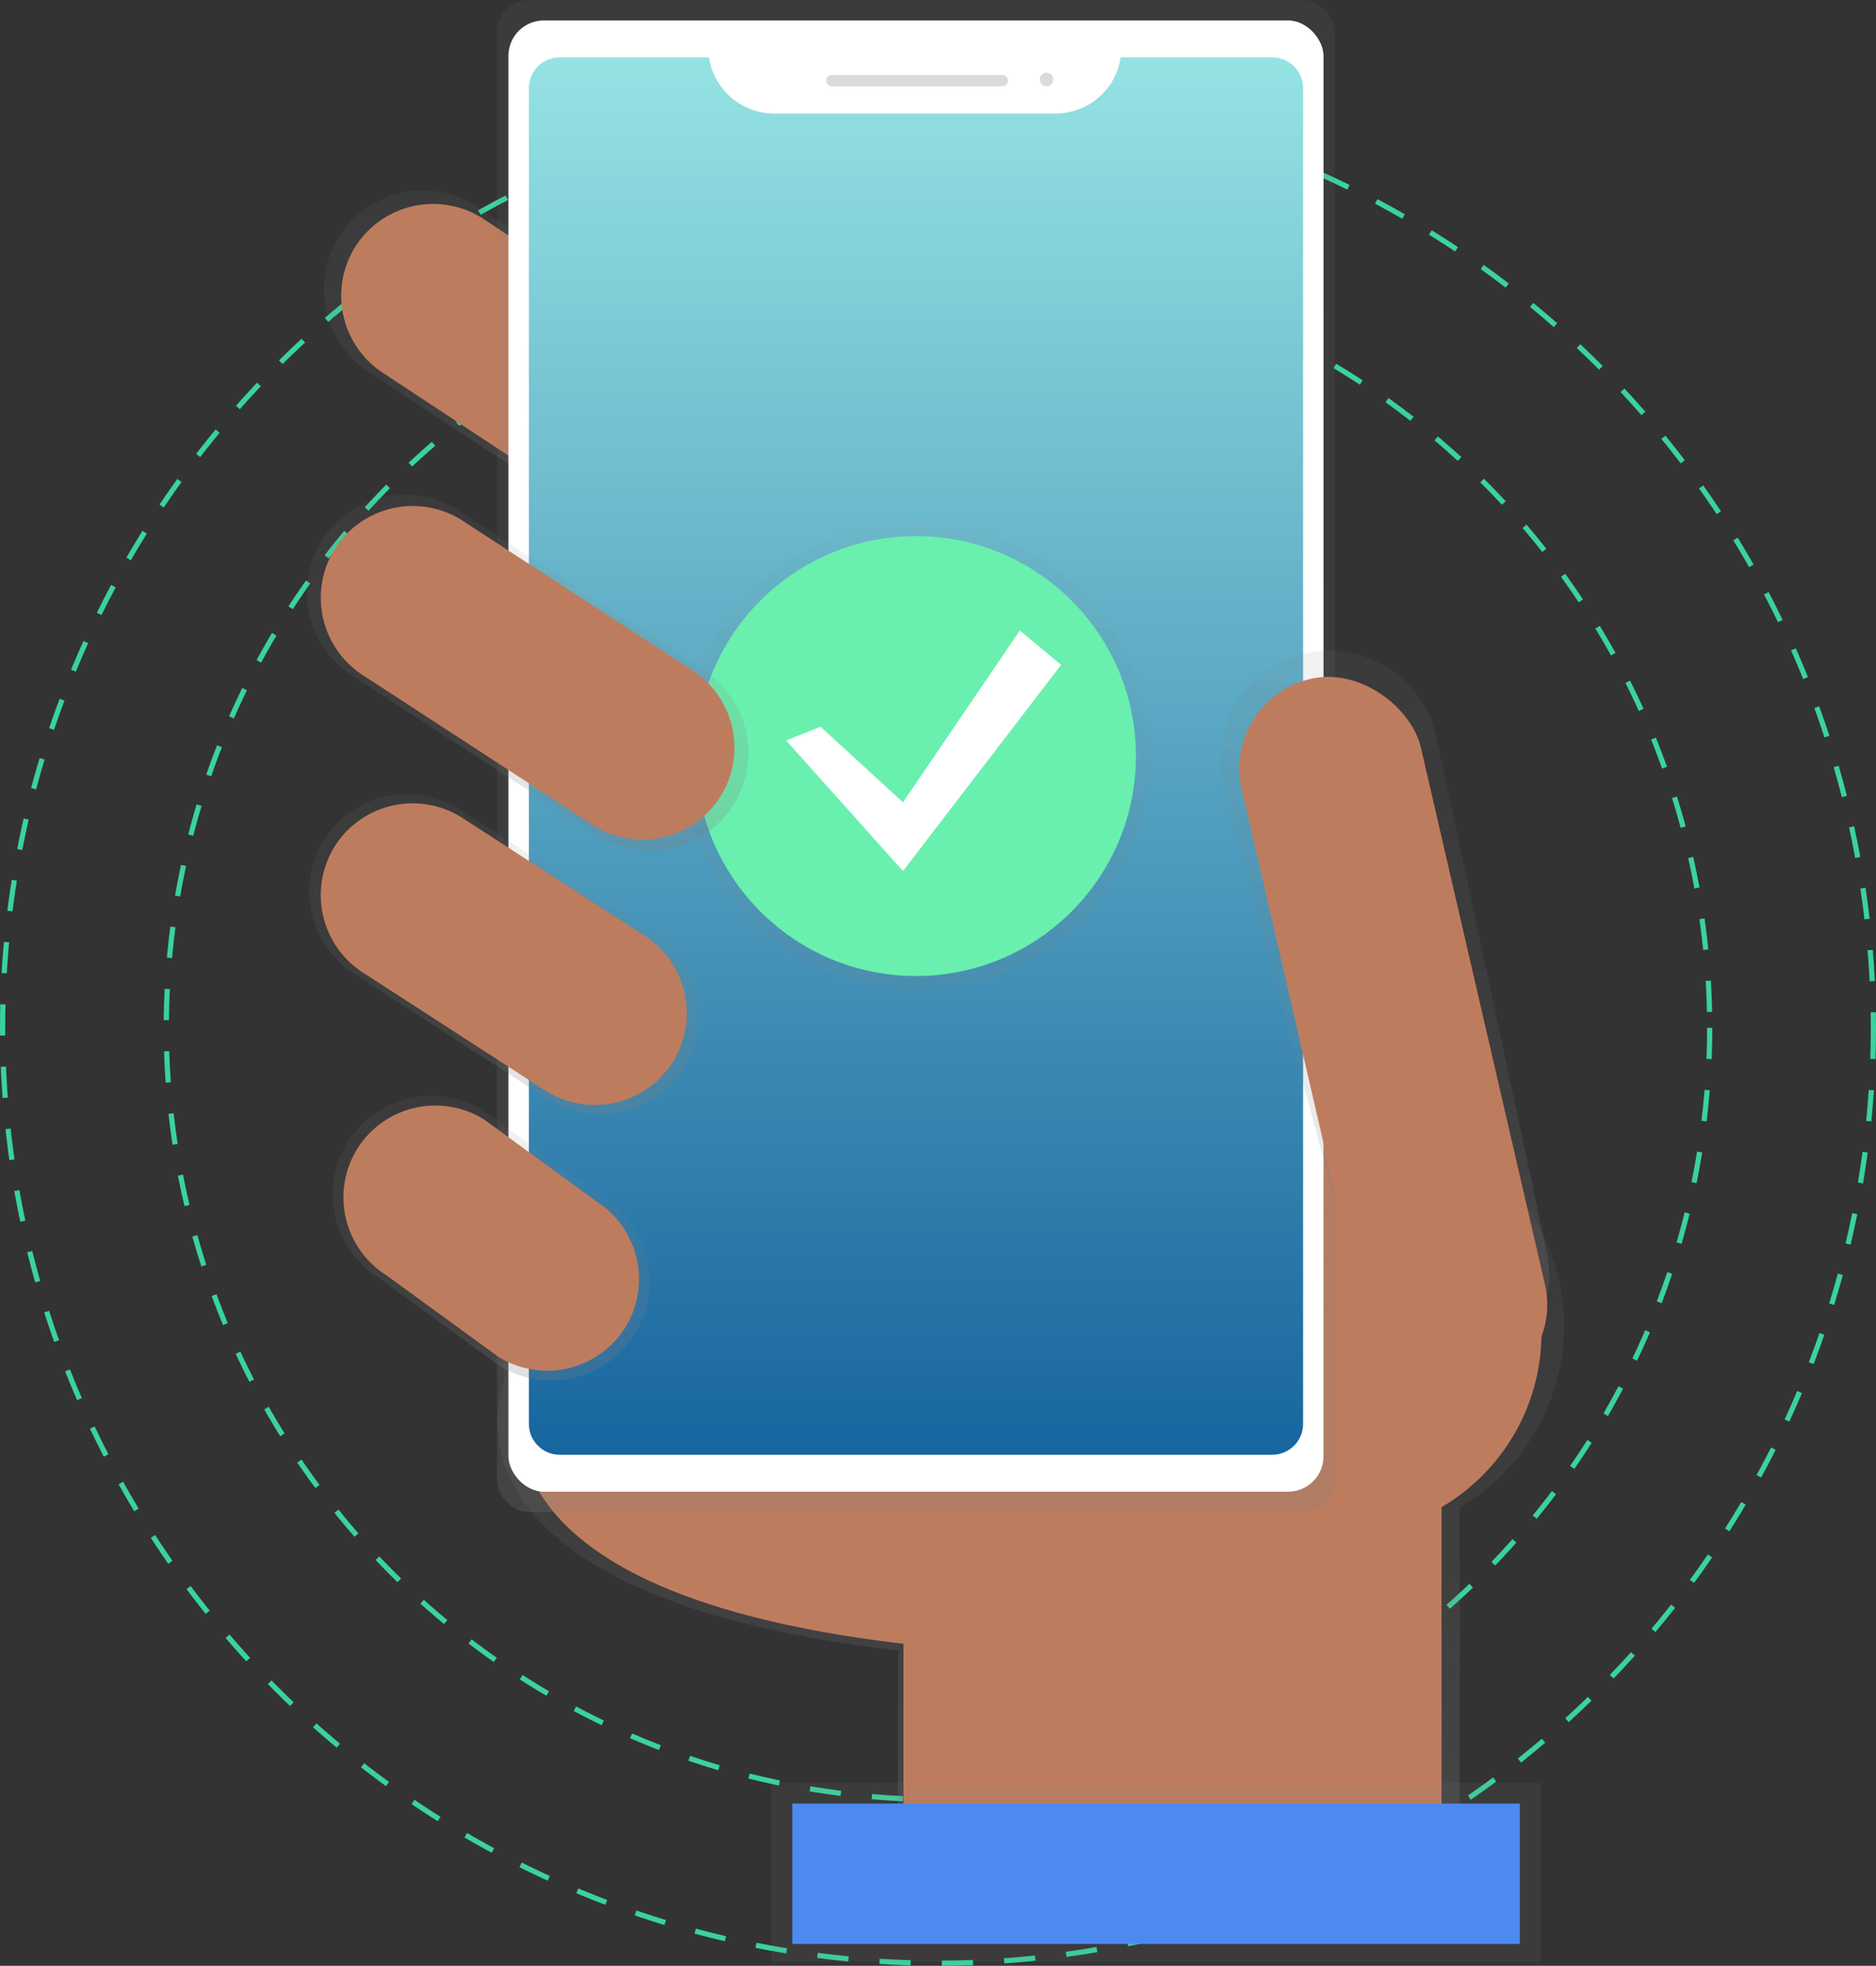 <svg id="paid" xmlns="http://www.w3.org/2000/svg" xmlns:xlink="http://www.w3.org/1999/xlink" width="722" height="756.57" viewBox="0 0 722 756.57">
  <rect x="0" y="0" width="722" height="756.57" fill="#333333" stroke="none"/>
  <defs>
    <linearGradient id="linear-gradient" x1="0.5" y1="1" x2="0.5" gradientUnits="objectBoundingBox">
      <stop offset="0" stop-color="gray" stop-opacity="0.251"/>
      <stop offset="0.54" stop-color="gray" stop-opacity="0.122"/>
      <stop offset="1" stop-color="gray" stop-opacity="0.102"/>
    </linearGradient>
    <linearGradient id="linear-gradient-2" x1="0.5" y1="1" x2="0.5" y2="0" xlink:href="#linear-gradient"/>
    <linearGradient id="linear-gradient-3" x1="1.241" y1="1.124" x2="1.241" y2="0.124" xlink:href="#linear-gradient"/>
    <linearGradient id="linear-gradient-4" x1="0.5" x2="0.5" y2="1" gradientUnits="objectBoundingBox">
      <stop offset="0" stop-color="#95e3e3"/>
      <stop offset="1" stop-color="#17659f"/>
    </linearGradient>
    <linearGradient id="linear-gradient-5" x1="0.5" y1="1" x2="0.5" y2="0" xlink:href="#linear-gradient"/>
    <linearGradient id="linear-gradient-6" x1="1.307" y1="2.047" x2="1.307" y2="1.047" xlink:href="#linear-gradient"/>
    <linearGradient id="linear-gradient-7" x1="0.5" y1="1" x2="0.5" y2="0" xlink:href="#linear-gradient"/>
    <linearGradient id="linear-gradient-8" x1="0.5" y1="1" x2="0.5" y2="0" xlink:href="#linear-gradient"/>
    <linearGradient id="linear-gradient-9" x1="0.5" y1="1" x2="0.5" y2="0" xlink:href="#linear-gradient"/>
    <linearGradient id="linear-gradient-10" x1="0.5" y1="1" x2="0.5" y2="0" xlink:href="#linear-gradient"/>
  </defs>
  <circle id="Ellipse_1703" data-name="Ellipse 1703" cx="297" cy="297" r="297" transform="translate(64 98.57)" fill="none" stroke="#3ad29f" stroke-miterlimit="10" stroke-width="2" stroke-dasharray="12"/>
  <circle id="Ellipse_1704" data-name="Ellipse 1704" cx="360" cy="360" r="360" transform="translate(1 35.57)" fill="none" stroke="#3ad29f" stroke-miterlimit="10" stroke-width="2" stroke-dasharray="12"/>
  <path id="Path_10071" data-name="Path 10071" d="M840.94,582.47a81.21,81.21,0,0,0-161-15.14l-249.59-6.77,2.74,42.88s-35.59,82.12,151.46,104v83H800.79v-138A81.16,81.16,0,0,0,840.94,582.47Z" transform="translate(-239 -72.21)" fill="url(#linear-gradient)"/>
  <path id="Path_10072" data-name="Path 10072" d="M441.66,605.24s-34.08,78.64,145.05,99.62v79.52H793.8V573.79L439,564.17Z" transform="translate(-239 -72.21)" fill="#be7c5e"/>
  <path id="Path_10073" data-name="Path 10073" d="M545.16,277.07h0A38.18,38.18,0,0,1,492.66,289L381.47,215.73a38.18,38.18,0,0,1-11.93-52.5h0A38.18,38.18,0,0,1,422,151.3l111.19,73.27a38.18,38.18,0,0,1,11.97,52.5Z" transform="translate(-239 -72.21)" fill="url(#linear-gradient-2)"/>
  <path id="Path_10074" data-name="Path 10074" d="M539,273.07h0a35.49,35.49,0,0,1-48.8,11.09L386.81,216a35.49,35.49,0,0,1-11.09-48.8h0a35.49,35.49,0,0,1,48.8-11.09l103.37,68.12A35.49,35.49,0,0,1,539,273.07Z" transform="translate(-239 -72.21)" fill="#be7c5e"/>
  <circle id="Ellipse_1705" data-name="Ellipse 1705" cx="77.77" cy="77.77" r="77.77" transform="translate(437.72 435.17)" fill="#be7c5e"/>
  <rect id="Rectangle_18069" data-name="Rectangle 18069" width="322.42" height="581.96" rx="12.25" transform="translate(191.32)" fill="url(#linear-gradient-3)"/>
  <rect id="Rectangle_18070" data-name="Rectangle 18070" width="313.7" height="566.24" rx="13.64" transform="translate(195.67 7.87)" fill="#fff"/>
  <path id="Path_10075" data-name="Path 10075" d="M670.33,94.28a25.43,25.43,0,0,1-25.07,21.63H536.92a25.43,25.43,0,0,1-25.06-21.63h-57.4a11.91,11.91,0,0,0-11.92,11.91v514a11.91,11.91,0,0,0,11.91,11.92H728.59a11.91,11.91,0,0,0,11.92-11.91v-514A11.91,11.91,0,0,0,728.6,94.28Z" transform="translate(-239 -72.21)" fill="url(#linear-gradient-4)"/>
  <rect id="Rectangle_18071" data-name="Rectangle 18071" width="69.91" height="4.37" rx="2" transform="translate(318.01 28.84)" fill="#dbdbdb"/>
  <circle id="Ellipse_1706" data-name="Ellipse 1706" cx="2.62" cy="2.62" r="2.62" transform="translate(400.15 27.97)" fill="#dbdbdb"/>
  <path id="Path_10076" data-name="Path 10076" d="M804.76,598.87h0c-22.57,5.22-38.06-9.5-43.28-32.06L709.62,374.24a42.24,42.24,0,0,1,31.55-50.51h0a42.24,42.24,0,0,1,50.51,31.55L834,552.82C839.22,575.39,827.32,593.65,804.76,598.87Z" transform="translate(-239 -72.21)" fill="url(#linear-gradient-5)"/>
  <rect id="Rectangle_18072" data-name="Rectangle 18072" width="70.78" height="282.61" rx="35.39" transform="translate(469.93 269.237) rotate(-13.01)" fill="#be7c5e"/>
  <rect id="Rectangle_18073" data-name="Rectangle 18073" width="296" height="69" transform="translate(296.93 686.15)" fill="url(#linear-gradient-6)"/>
  <rect id="Rectangle_18074" data-name="Rectangle 18074" width="280" height="54" transform="translate(304.93 694.15)" fill="#4d8af0"/>
  <path id="Path_10077" data-name="Path 10077" d="M502,483.65h0a37.72,37.72,0,0,1-51.87,11.79l-74.57-48.25a37.72,37.72,0,0,1-11.79-51.87h0a37.72,37.72,0,0,1,51.87-11.79l74.57,48.25A37.72,37.72,0,0,1,502,483.65Z" transform="translate(-239 -72.21)" fill="url(#linear-gradient-7)"/>
  <path id="Path_10078" data-name="Path 10078" d="M483.28,585.78h0a38.06,38.06,0,0,1-52.34,11.9L384.75,564a38.06,38.06,0,0,1-11.9-52.34h0a38.06,38.06,0,0,1,52.34-11.9l46.19,33.69a38.06,38.06,0,0,1,11.9,52.33Z" transform="translate(-239 -72.21)" fill="url(#linear-gradient-8)"/>
  <g id="Group_10673" data-name="Group 10673" opacity="0.5">
    <circle id="Ellipse_1707" data-name="Ellipse 1707" cx="89.94" cy="89.94" r="89.94" transform="translate(262.58 201.05)" fill="url(#linear-gradient-9)"/>
  </g>
  <circle id="Ellipse_1708" data-name="Ellipse 1708" cx="84.65" cy="84.65" r="84.65" transform="translate(267.87 206.34)" fill="#69f0ae"/>
  <path id="Path_10079" data-name="Path 10079" d="M315.78,279.69l31.74,29.1,44.97-66.13,15.88,13.23-60.85,79.36-44.97-50.26Z" fill="#fff"/>
  <path id="Path_10080" data-name="Path 10080" d="M479.55,583.27h0a35.49,35.49,0,0,1-48.8,11.09L387.67,563a35.49,35.49,0,0,1-11.09-48.8h0a35.49,35.49,0,0,1,48.8-11.09l43.07,31.42a35.49,35.49,0,0,1,11.1,48.74Z" transform="translate(-239 -72.21)" fill="#be7c5e"/>
  <path id="Path_10081" data-name="Path 10081" d="M497.9,481h0a35.49,35.49,0,0,1-48.8,11.09l-70.16-45.4a35.49,35.49,0,0,1-11.09-48.8h0a35.49,35.49,0,0,1,48.8-11.09l70.16,45.4A35.49,35.49,0,0,1,497.9,481Z" transform="translate(-239 -72.21)" fill="#be7c5e"/>
  <path id="Path_10082" data-name="Path 10082" d="M521.28,382h0a37.9,37.9,0,0,1-52.11,11.84l-94.5-61.53a37.9,37.9,0,0,1-11.84-52.11h0a37.9,37.9,0,0,1,52.11-11.84l94.5,61.53A37.9,37.9,0,0,1,521.28,382Z" transform="translate(-239 -72.21)" fill="url(#linear-gradient-10)"/>
  <path id="Path_10083" data-name="Path 10083" d="M516.26,378.8h0a35.49,35.49,0,0,1-48.8,11.09l-88.51-57.63a35.49,35.49,0,0,1-11.09-48.8h0a35.49,35.49,0,0,1,48.8-11.09L505.16,330A35.49,35.49,0,0,1,516.26,378.8Z" transform="translate(-239 -72.21)" fill="#be7c5e"/>
</svg>
